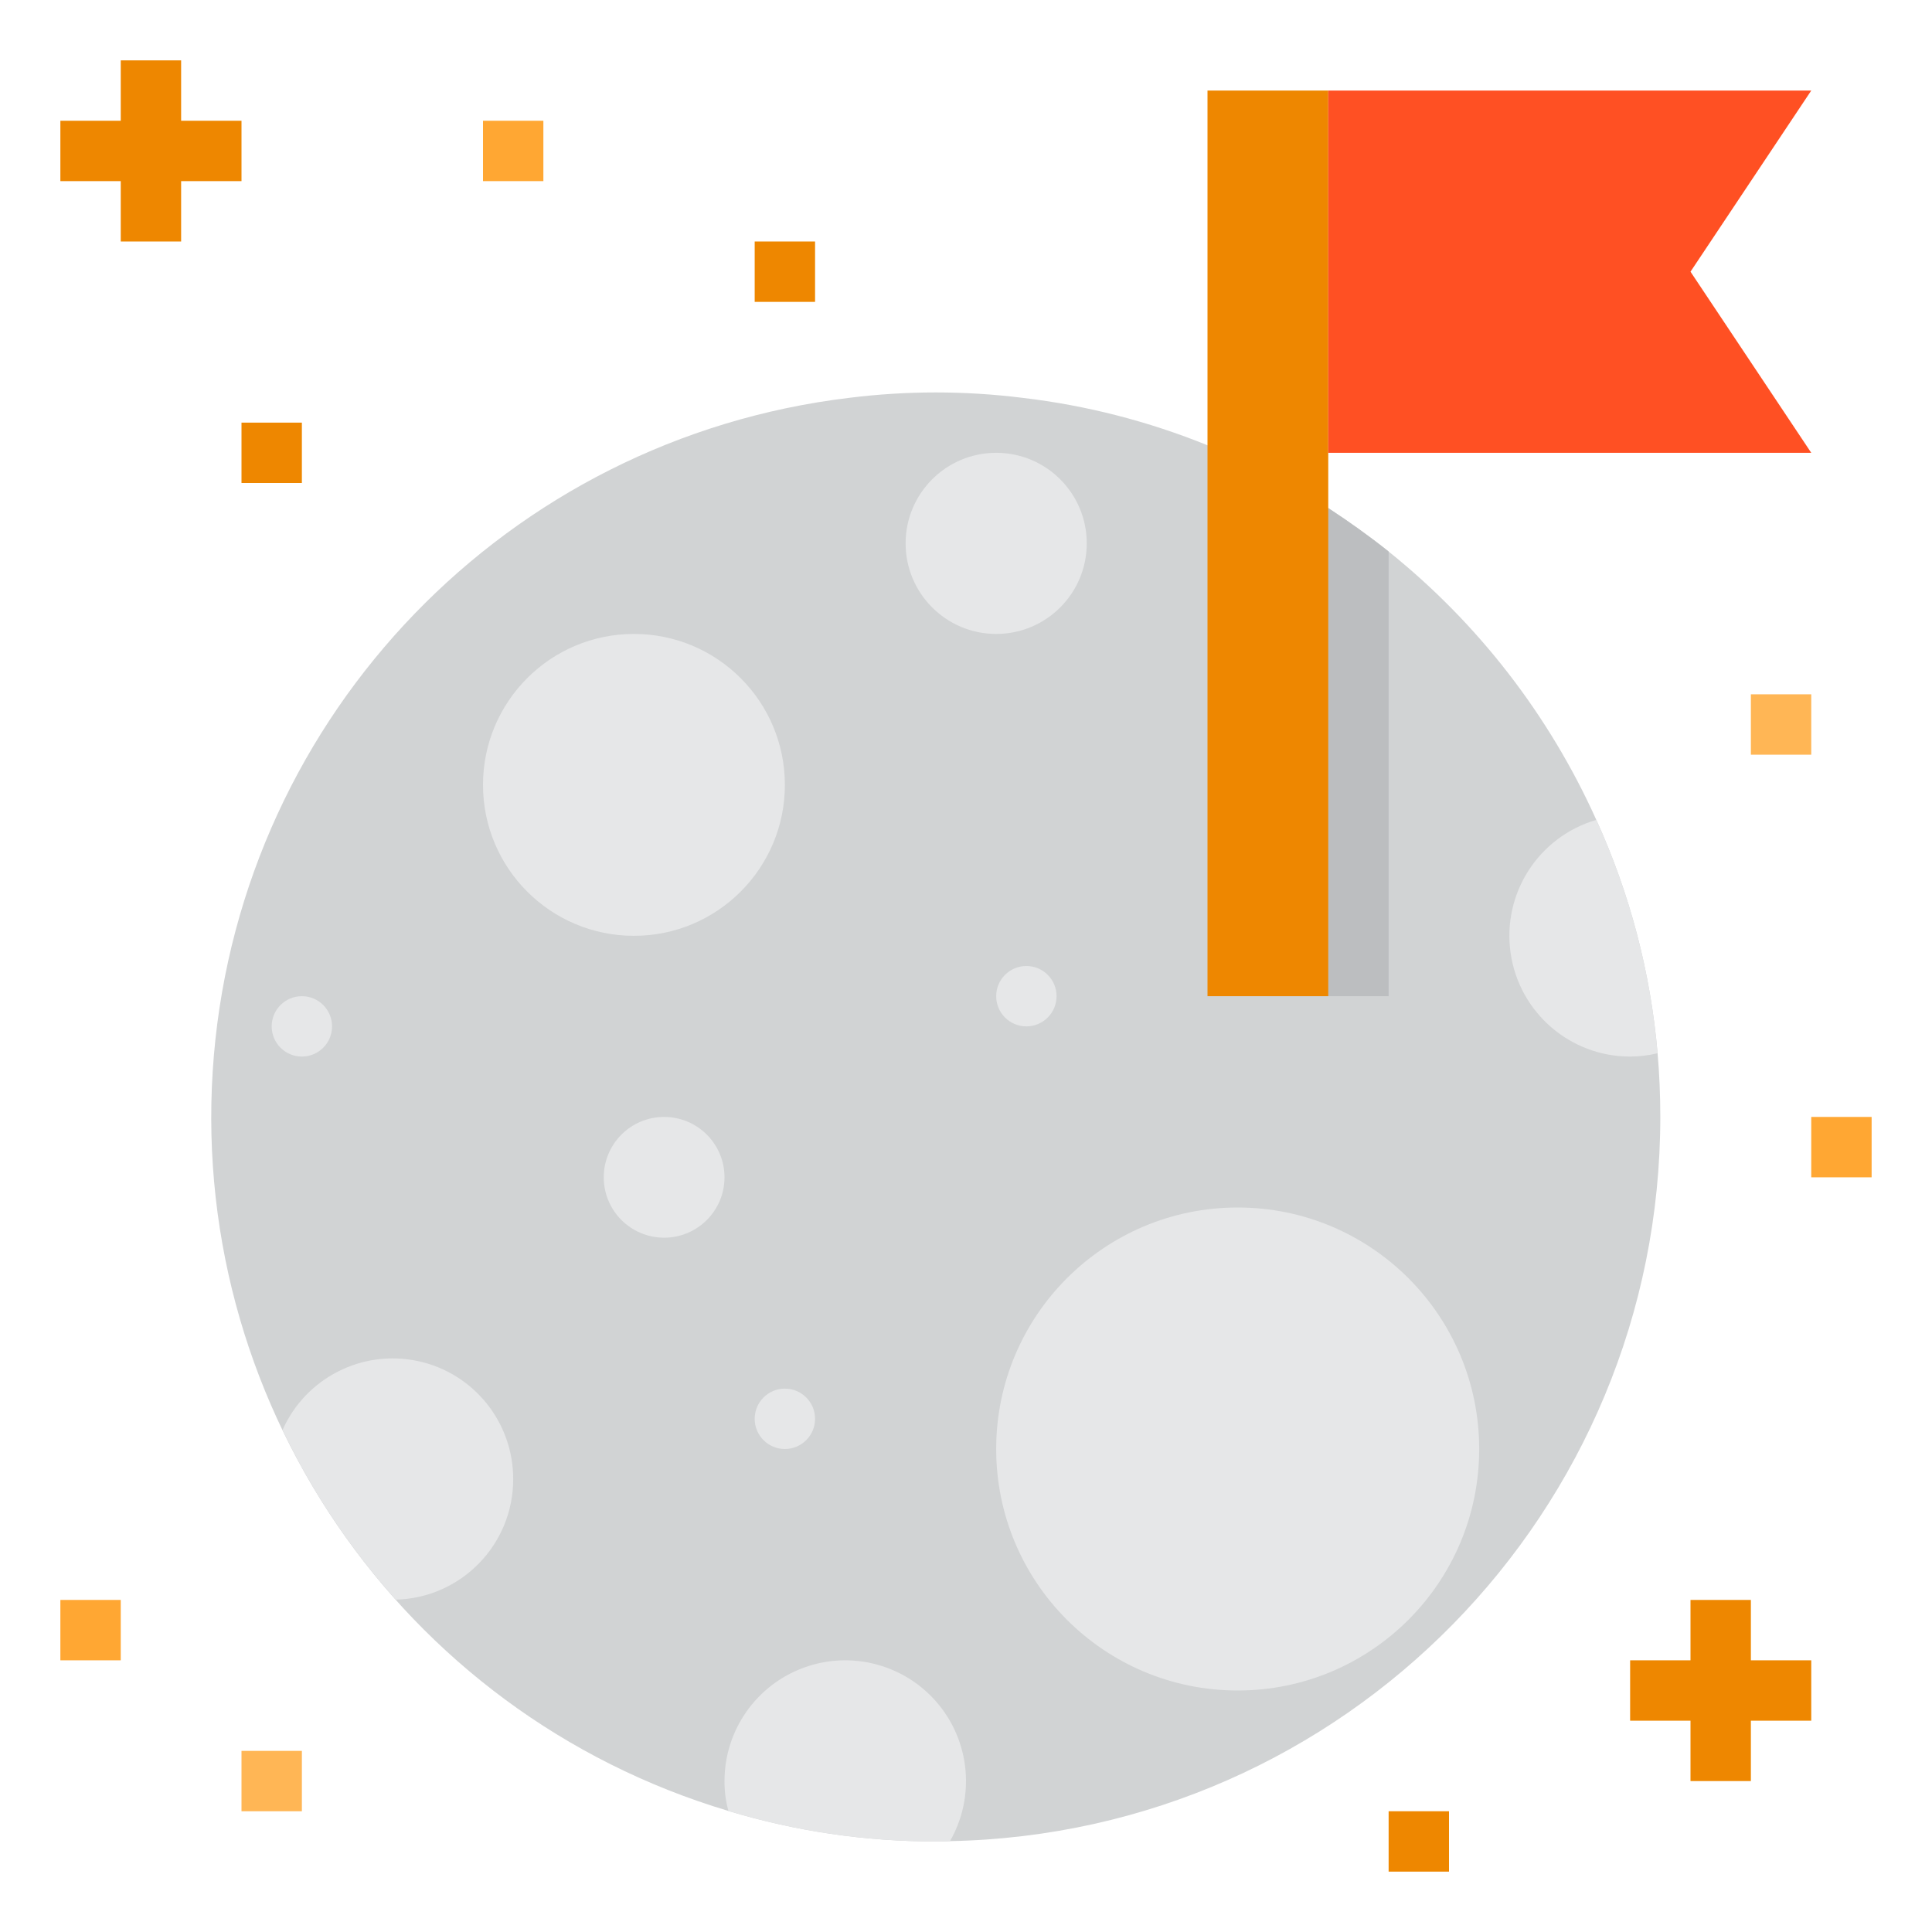 <?xml version="1.0" encoding="UTF-8"?>
<svg xmlns="http://www.w3.org/2000/svg" xmlns:xlink="http://www.w3.org/1999/xlink" width="800pt" height="800pt" viewBox="0 0 800 800" version="1.1">
<g id="surface1">
<path style=" stroke:none;fill-rule:nonzero;fill:rgb(81.961%,82.745%,83.137%);fill-opacity:1;" d="M 687.5 462.5 C 687.465 625.871 556.715 759.176 393.375 762.375 C 391.5 762.5 389.5 762.5 387.5 762.5 C 358.41 762.551 329.469 758.297 301.625 749.875 C 165.453 709.242 76.492 578.617 88.562 437.027 C 100.629 295.434 210.414 181.75 351.5 164.75 C 375.406 161.75 399.594 161.75 423.5 164.75 C 449.762 167.84 475.492 174.438 500 184.375 C 508.5 187.875 516.875 191.625 525 195.875 C 533.5 200.25 541.875 205.125 550 210.375 C 558.625 216 567 222 575 228.375 C 612.047 258.098 641.52 296.184 661 339.5 C 674.906 370.027 683.488 402.707 686.375 436.125 C 687.125 444.75 687.5 453.625 687.5 462.5 Z M 687.5 462.5 "/>
<path style=" stroke:none;fill-rule:nonzero;fill:rgb(90.196%,90.588%,90.98%);fill-opacity:1;" d="M 686.375 436.125 C 682.648 437.027 678.832 437.488 675 437.5 C 650.117 437.5 629.02 419.203 625.504 394.57 C 621.984 369.938 637.113 346.469 661 339.5 C 674.906 370.027 683.488 402.707 686.375 436.125 Z M 686.375 436.125 "/>
<path style=" stroke:none;fill-rule:nonzero;fill:rgb(90.196%,90.588%,90.98%);fill-opacity:1;" d="M 212.5 612.5 C 212.527 639.574 190.938 661.715 163.875 662.375 C 145.012 641.289 129.23 617.637 117 592.125 C 126.578 570.57 149.941 558.664 173.012 563.586 C 196.082 568.508 212.551 588.91 212.5 612.5 Z M 212.5 612.5 "/>
<path style=" stroke:none;fill-rule:nonzero;fill:rgb(90.196%,90.588%,90.98%);fill-opacity:1;" d="M 612.5 600 C 612.5 655.227 567.727 700 512.5 700 C 457.273 700 412.5 655.227 412.5 600 C 412.5 544.773 457.273 500 512.5 500 C 567.727 500 612.5 544.773 612.5 600 Z M 612.5 600 "/>
<path style=" stroke:none;fill-rule:nonzero;fill:rgb(90.196%,90.588%,90.98%);fill-opacity:1;" d="M 325 325 C 325 359.52 297.02 387.5 262.5 387.5 C 227.98 387.5 200 359.52 200 325 C 200 290.48 227.98 262.5 262.5 262.5 C 297.02 262.5 325 290.48 325 325 Z M 325 325 "/>
<path style=" stroke:none;fill-rule:nonzero;fill:rgb(90.196%,90.588%,90.98%);fill-opacity:1;" d="M 393.375 762.375 C 391.5 762.5 389.5 762.5 387.5 762.5 C 358.41 762.551 329.469 758.297 301.625 749.875 C 300.516 745.844 299.969 741.68 300 737.5 C 300 716.5 313.125 697.734 332.855 690.535 C 352.582 683.332 374.707 689.227 388.238 705.289 C 401.77 721.352 403.82 744.156 393.375 762.375 Z M 393.375 762.375 "/>
<path style=" stroke:none;fill-rule:nonzero;fill:rgb(90.196%,90.588%,90.98%);fill-opacity:1;" d="M 300 487.5 C 300 501.309 288.809 512.5 275 512.5 C 261.191 512.5 250 501.309 250 487.5 C 250 473.691 261.191 462.5 275 462.5 C 288.809 462.5 300 473.691 300 487.5 Z M 300 487.5 "/>
<path style=" stroke:none;fill-rule:nonzero;fill:rgb(90.196%,90.588%,90.98%);fill-opacity:1;" d="M 437.5 412.5 C 437.5 419.402 431.902 425 425 425 C 418.098 425 412.5 419.402 412.5 412.5 C 412.5 405.598 418.098 400 425 400 C 431.902 400 437.5 405.598 437.5 412.5 Z M 437.5 412.5 "/>
<path style=" stroke:none;fill-rule:nonzero;fill:rgb(90.196%,90.588%,90.98%);fill-opacity:1;" d="M 450 225 C 450 245.711 433.211 262.5 412.5 262.5 C 391.789 262.5 375 245.711 375 225 C 375 204.289 391.789 187.5 412.5 187.5 C 433.211 187.5 450 204.289 450 225 Z M 450 225 "/>
<path style=" stroke:none;fill-rule:nonzero;fill:rgb(90.196%,90.588%,90.98%);fill-opacity:1;" d="M 337.5 587.5 C 337.5 594.402 331.902 600 325 600 C 318.098 600 312.5 594.402 312.5 587.5 C 312.5 580.598 318.098 575 325 575 C 331.902 575 337.5 580.598 337.5 587.5 Z M 337.5 587.5 "/>
<path style=" stroke:none;fill-rule:nonzero;fill:rgb(90.196%,90.588%,90.98%);fill-opacity:1;" d="M 137.5 425 C 137.5 431.902 131.902 437.5 125 437.5 C 118.098 437.5 112.5 431.902 112.5 425 C 112.5 418.098 118.098 412.5 125 412.5 C 131.902 412.5 137.5 418.098 137.5 425 Z M 137.5 425 "/>
<path style=" stroke:none;fill-rule:nonzero;fill:rgb(73.725%,74.51%,75.294%);fill-opacity:1;" d="M 575 228.375 L 575 412.5 L 525 412.5 L 525 195.875 C 533.5 200.25 541.875 205.125 550 210.375 C 558.625 216 567 222 575 228.375 Z M 575 228.375 "/>
<path style=" stroke:none;fill-rule:nonzero;fill:rgb(93.333%,52.941%,0%);fill-opacity:1;" d="M 500 37.5 L 500 412.5 L 550 412.5 L 550 37.5 Z M 500 37.5 "/>
<path style=" stroke:none;fill-rule:nonzero;fill:rgb(100%,31.373%,13.725%);fill-opacity:1;" d="M 750 37.5 L 700 112.5 L 750 187.5 L 550 187.5 L 550 37.5 Z M 750 37.5 "/>
<path style=" stroke:none;fill-rule:nonzero;fill:rgb(93.333%,52.941%,0%);fill-opacity:1;" d="M 575 750 L 600 750 L 600 775 L 575 775 Z M 575 750 "/>
<path style=" stroke:none;fill-rule:nonzero;fill:rgb(93.333%,52.941%,0%);fill-opacity:1;" d="M 750 687.5 L 725 687.5 L 725 662.5 L 700 662.5 L 700 687.5 L 675 687.5 L 675 712.5 L 700 712.5 L 700 737.5 L 725 737.5 L 725 712.5 L 750 712.5 Z M 750 687.5 "/>
<path style=" stroke:none;fill-rule:nonzero;fill:rgb(93.333%,52.941%,0%);fill-opacity:1;" d="M 75 25 L 50 25 L 50 50 L 25 50 L 25 75 L 50 75 L 50 100 L 75 100 L 75 75 L 100 75 L 100 50 L 75 50 Z M 75 25 "/>
<path style=" stroke:none;fill-rule:nonzero;fill:rgb(100%,65.49%,20%);fill-opacity:1;" d="M 200 50 L 225 50 L 225 75 L 200 75 Z M 200 50 "/>
<path style=" stroke:none;fill-rule:nonzero;fill:rgb(93.333%,52.941%,0%);fill-opacity:1;" d="M 100 175 L 125 175 L 125 200 L 100 200 Z M 100 175 "/>
<path style=" stroke:none;fill-rule:nonzero;fill:rgb(93.333%,52.941%,0%);fill-opacity:1;" d="M 312.5 100 L 337.5 100 L 337.5 125 L 312.5 125 Z M 312.5 100 "/>
<path style=" stroke:none;fill-rule:nonzero;fill:rgb(100%,65.49%,20%);fill-opacity:1;" d="M 25 662.5 L 50 662.5 L 50 687.5 L 25 687.5 Z M 25 662.5 "/>
<path style=" stroke:none;fill-rule:nonzero;fill:rgb(100%,71.373%,33.333%);fill-opacity:1;" d="M 100 725 L 125 725 L 125 750 L 100 750 Z M 100 725 "/>
<path style=" stroke:none;fill-rule:nonzero;fill:rgb(100%,71.373%,33.333%);fill-opacity:1;" d="M 725 287.5 L 750 287.5 L 750 312.5 L 725 312.5 Z M 725 287.5 "/>
<path style=" stroke:none;fill-rule:nonzero;fill:rgb(100%,65.49%,20%);fill-opacity:1;" d="M 750 462.5 L 775 462.5 L 775 487.5 L 750 487.5 Z M 750 462.5 "/>
</g>
</svg>
